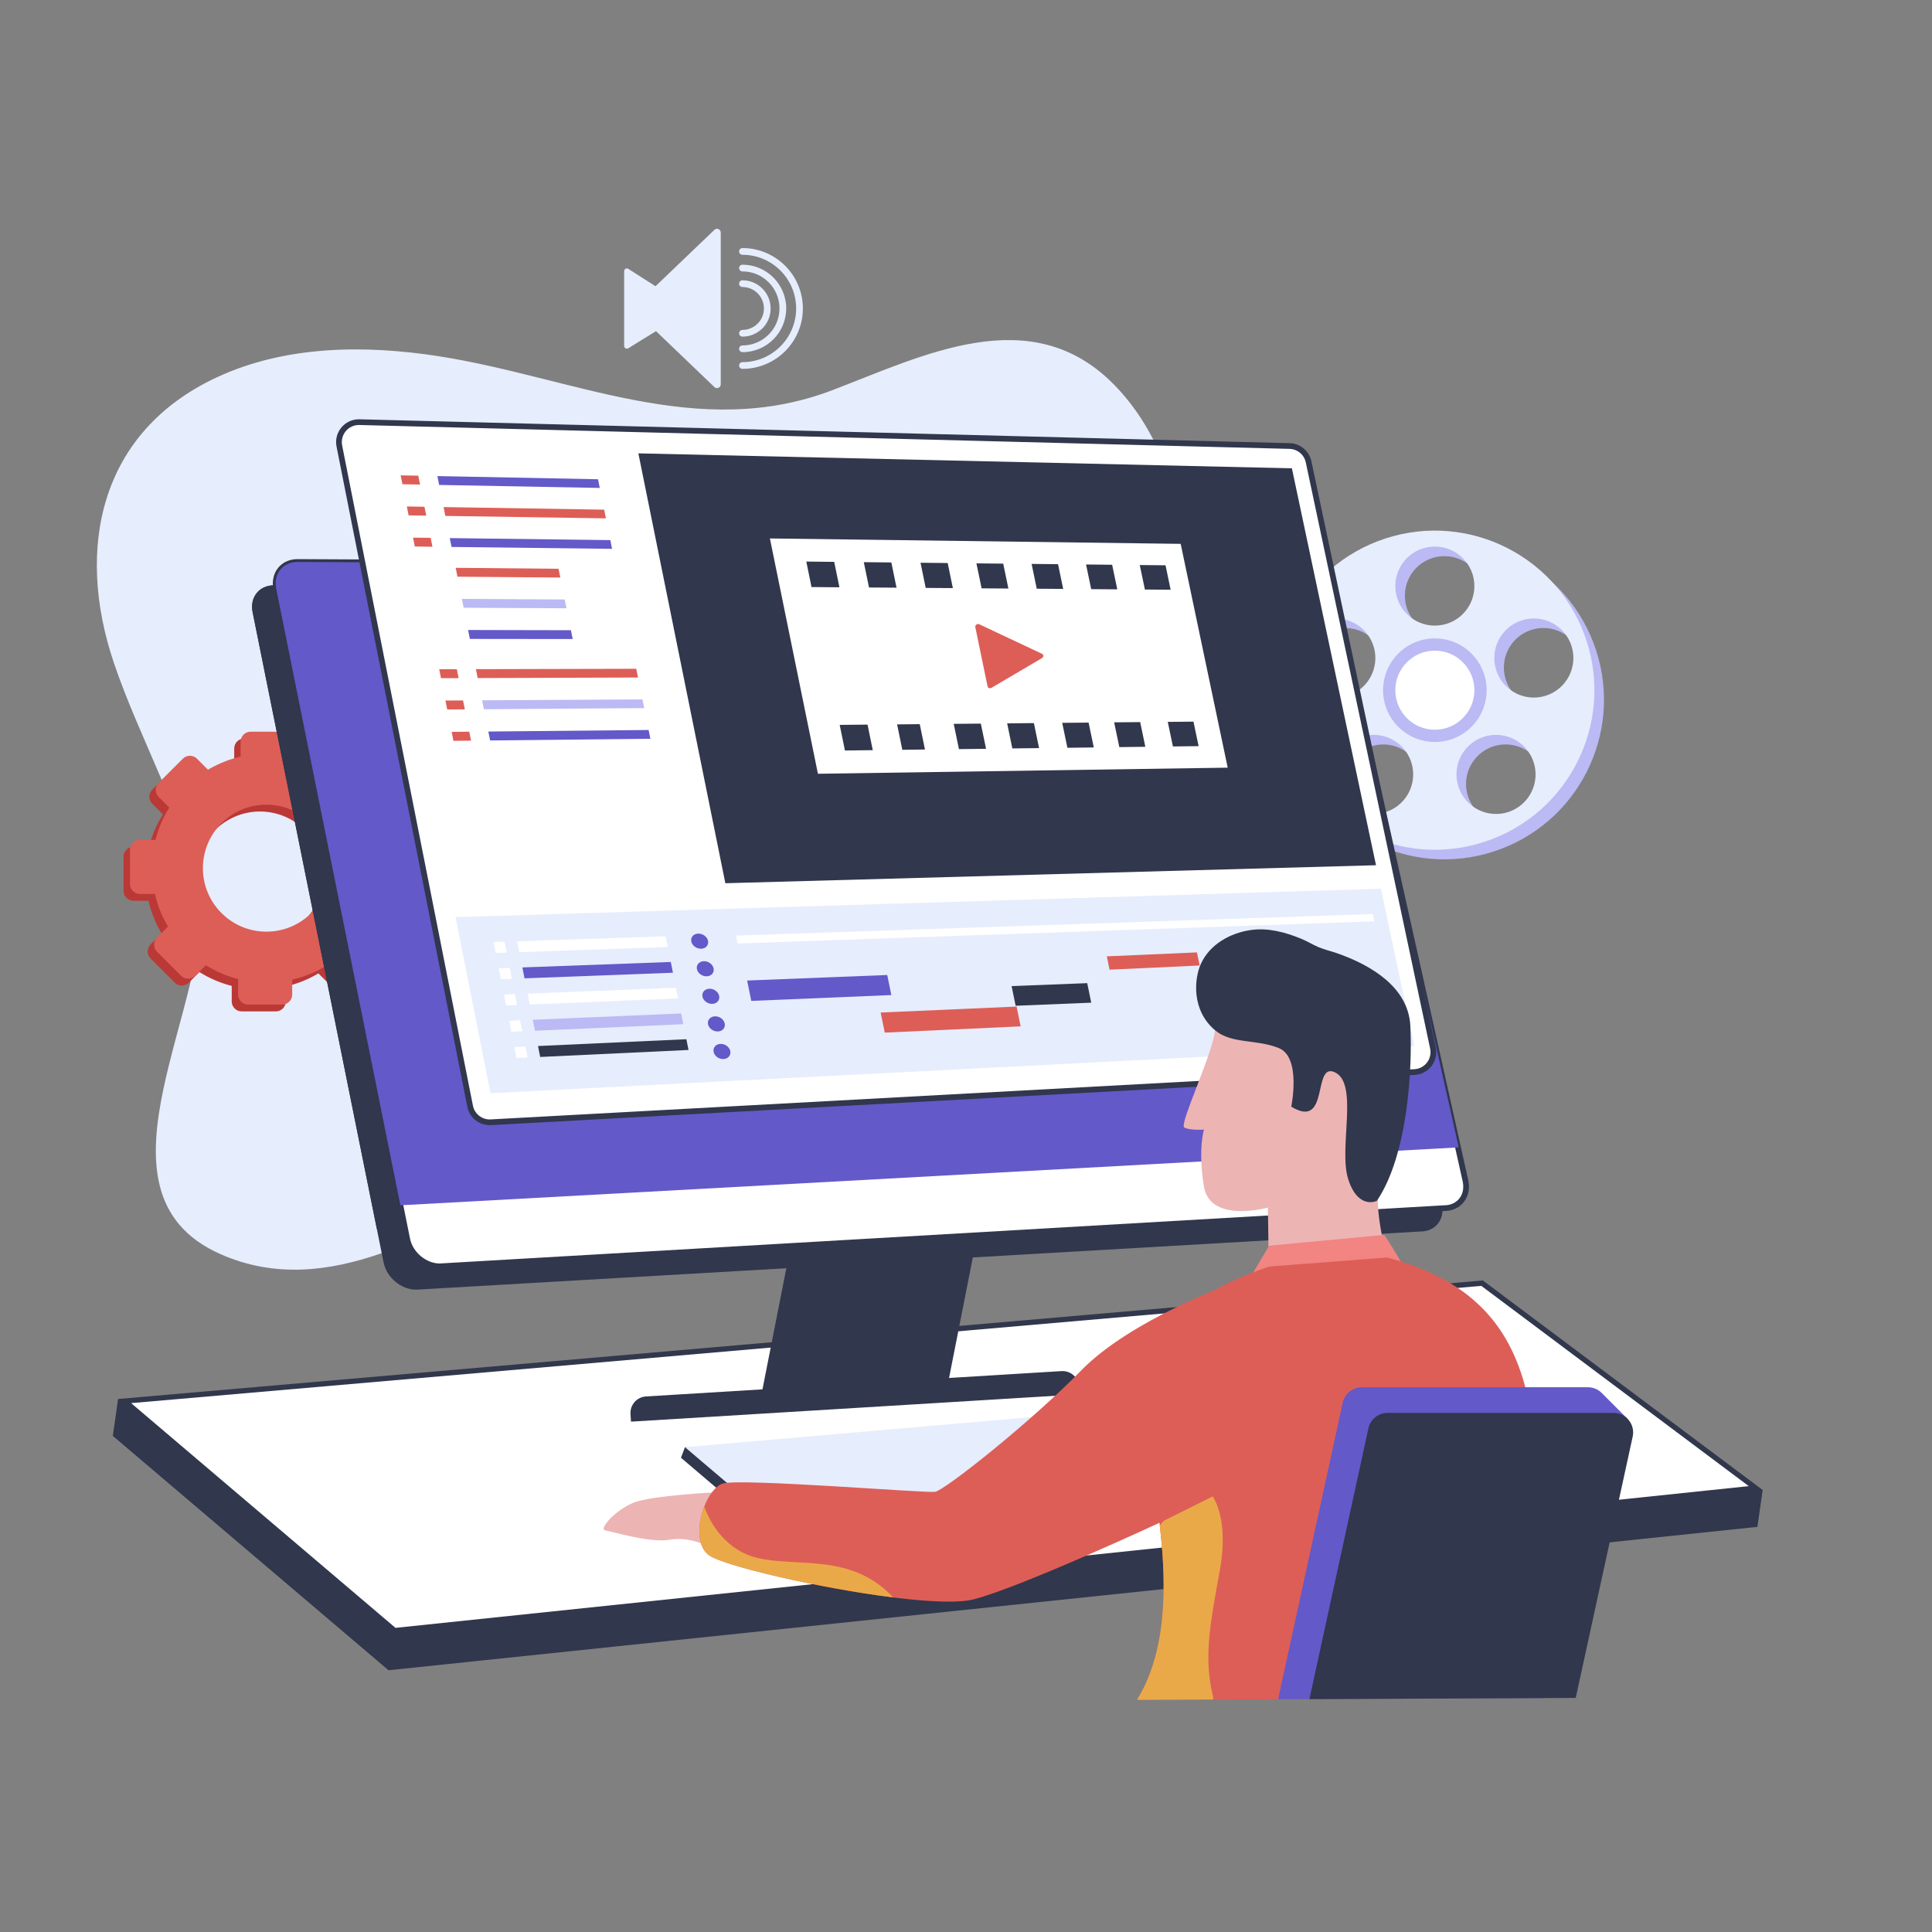 <svg xmlns="http://www.w3.org/2000/svg" xmlns:xlink="http://www.w3.org/1999/xlink" enable-background="new 0 0 500 500" viewBox="0 0 500 500" id="male-video-editor">
  <rect x="0" y="0" width="500" height="500" fill="#808080" stroke="none"/>
  <g id="obj">
    <polygon fill="#31374c" points="441.51 385.19 382.39 340.93 49.42 369.85 30.56 362.06 29.2 371.61 100.55 432.26 454.82 395.15 456.18 385.61"></polygon>
    <polygon fill="#fff" points="32.25 362.6 383.56 332.08 454.38 385.11 102.13 422"></polygon>
    <path fill="#31374c" d="M383.36,332.78l69.22,51.83l-350.23,36.68l-68.42-58.16L383.36,332.78 M383.76,331.38l-353.2,30.68
						l71.35,60.65l354.27-37.1L383.76,331.38L383.76,331.38z"></path>
    <polygon fill="#31374c" points="322.11 382.55 300.63 366.46 195.85 375.56 177.27 374.53 176.23 377.26 201.36 398.63 326.14 385.56 327.18 382.82"></polygon>
    <polygon fill="#e6edfc" points="177.27 374.53 202.4 395.89 327.18 382.83 301.67 363.73"></polygon>
    <path fill="#e6edfc" d="M192.58,292.81c-19.12,0.56-38.36,5.73-55.27,13.61c-24.58,11.44-52.24,30.54-80.27,18.14
			c-36.83-16.3-0.51-66.65-5.77-93.92c-4.01-20.76-15.11-39.29-21.82-59.16c-10-29.62-3.62-59.7,26.61-73.8
			c17.72-8.27,38.22-8.49,57.54-5.48c34.48,5.38,67.04,22.03,101.75,8.8c23.66-9.02,51.35-23.2,72.76-1.66
			c22.63,22.77,20.94,62.5,23.43,92.09c2.48,26.58,13.7,51.46,20.15,77.12c7.82,31.17-21.59,56.78-51.61,51.05
			c-12.6-2.41-24.08-8.65-35.57-14.35C228.01,297.09,211.08,292.27,192.58,292.81z"></path>
    <path fill="#e6edfc" d="M164.37,80.53l20.52,19.65c0.62,0.59,1.64,0.15,1.64-0.7V60.18c0-0.86-1.03-1.29-1.64-0.7l-20.52,19.65
				C163.97,79.51,163.97,80.15,164.37,80.53z"></path>
    <path fill="#e6edfc" d="m174.05 83.06-11.45 7.07c-.47.29-1.07-.05-1.07-.6V70.17c0-.56.61-.89 1.08-.59l11.42 7.29c.2.13.32.35.32.59l.03 5.01C174.38 82.7 174.26 82.93 174.05 83.06zM192.15 95.46c-.48 0-.87-.39-.87-.87s.39-.87.87-.87c7.66 0 13.89-6.23 13.89-13.89 0-7.66-6.23-13.89-13.89-13.89-.48 0-.87-.39-.87-.87 0-.48.39-.87.87-.87 8.62 0 15.63 7.01 15.63 15.63C207.79 88.45 200.77 95.46 192.15 95.46z"></path>
    <path fill="#e6edfc" d="M192.15,91.14c-0.48,0-0.87-0.39-0.87-0.87c0-0.48,0.39-0.87,0.87-0.87c5.28,0,9.58-4.3,9.58-9.58
						c0-5.28-4.3-9.58-9.58-9.58c-0.48,0-0.87-0.39-0.87-0.87c0-0.48,0.39-0.87,0.87-0.87c6.24,0,11.32,5.08,11.32,11.32
						C203.47,86.07,198.39,91.14,192.15,91.14z"></path>
    <path fill="#e6edfc" d="M192.15,87.12c-0.48,0-0.87-0.39-0.87-0.87c0-0.48,0.39-0.87,0.87-0.87c3.06,0,5.55-2.49,5.55-5.55
						c0-3.06-2.49-5.55-5.55-5.55c-0.48,0-0.87-0.39-0.87-0.87c0-0.48,0.39-0.87,0.87-0.87c4.02,0,7.29,3.27,7.29,7.3
						C199.45,83.85,196.18,87.12,192.15,87.12z"></path>
    <g>
      <path fill="#ba3936" d="M100.01,219.77h-3.87c-0.68-3.02-1.85-5.86-3.39-8.44l2.85-2.85c1.01-1.01,1.01-2.64,0-3.65l-6.25-6.25
				c-1.01-1.01-2.64-1.01-3.65,0l-2.74,2.74c-2.55-1.6-5.37-2.82-8.36-3.58v-4.03c0-1.43-1.16-2.58-2.58-2.58h-8.83
				c-1.43,0-2.58,1.16-2.58,2.58v3.88c-3.02,0.68-5.86,1.85-8.45,3.38l0,0l-2.85-2.85c-1.01-1.01-2.64-1.01-3.65,0l-6.25,6.25
				c-1.01,1.01-1.01,2.64,0,3.65l2.75,2.75c-1.61,2.55-2.82,5.36-3.58,8.36h-4.03c-1.43,0-2.58,1.16-2.58,2.58v8.83
				c0,1.43,1.16,2.58,2.58,2.58h3.89c0.67,3.02,1.83,5.85,3.38,8.44l-2.85,2.85c-1.01,1.01-1.01,2.64,0,3.65l6.25,6.25
				c1.01,1.01,2.64,1.01,3.65,0l2.74-2.74c0,0,0,0,0,0c2.55,1.6,5.36,2.82,8.36,3.58c0,0,0,0,0,0v4.02c0,1.43,1.16,2.58,2.58,2.58
				h8.83c1.43,0,2.58-1.16,2.58-2.58v-3.88c0,0,0,0,0,0c3.02-0.68,5.86-1.84,8.44-3.38c0,0,0,0,0,0l2.85,2.85
				c1.01,1.01,2.64,1.01,3.65,0l6.25-6.25c1.01-1.01,1.01-2.64,0-3.65l-2.74-2.74c0,0,0,0,0,0c1.61-2.55,2.83-5.36,3.59-8.36h4.02
				c1.43,0,2.58-1.16,2.58-2.58v-8.83C102.59,220.93,101.44,219.77,100.01,219.77z M67.28,242.88c-9.07,0-16.43-7.35-16.43-16.43
				s7.36-16.43,16.43-16.43c9.08,0,16.44,7.35,16.44,16.43S76.36,242.88,67.28,242.88z"></path>
      <path fill="#dd5e57" d="M101.67,218H97.8c-0.68-3.02-1.85-5.86-3.39-8.44l2.85-2.85c1.01-1.01,1.01-2.64,0-3.65l-6.25-6.25
				c-1.01-1.01-2.64-1.01-3.65,0l-2.74,2.74c-2.55-1.6-5.37-2.82-8.36-3.58v-4.03c0-1.43-1.16-2.58-2.58-2.58h-8.83
				c-1.43,0-2.58,1.16-2.58,2.58v3.88c-3.02,0.68-5.86,1.85-8.45,3.38l0,0l-2.85-2.85c-1.01-1.01-2.64-1.01-3.65,0l-6.25,6.25
				c-1.01,1.01-1.01,2.64,0,3.65l2.75,2.75c-1.61,2.55-2.82,5.36-3.58,8.36h-4.03c-1.43,0-2.58,1.16-2.58,2.58v8.83
				c0,1.43,1.16,2.58,2.58,2.58h3.89c0.67,3.02,1.83,5.85,3.38,8.44l-2.85,2.85c-1.01,1.01-1.01,2.64,0,3.65l6.25,6.25
				c1.01,1.01,2.64,1.01,3.65,0l2.74-2.74c0,0,0,0,0,0c2.55,1.6,5.36,2.82,8.36,3.58c0,0,0,0,0,0v4.02c0,1.43,1.16,2.58,2.58,2.58
				h8.83c1.43,0,2.58-1.16,2.58-2.58v-3.88c0,0,0,0,0,0c3.02-0.68,5.86-1.84,8.44-3.38c0,0,0,0,0,0l2.85,2.85
				c1.01,1.01,2.64,1.01,3.65,0l6.25-6.25c1.01-1.01,1.01-2.64,0-3.65l-2.74-2.74c0,0,0,0,0,0c1.61-2.55,2.83-5.36,3.59-8.36h4.02
				c1.43,0,2.58-1.16,2.58-2.58v-8.83C104.25,219.16,103.1,218,101.67,218z M68.94,241.11c-9.07,0-16.43-7.35-16.43-16.43
				s7.36-16.43,16.43-16.43c9.08,0,16.44,7.35,16.44,16.43S78.02,241.11,68.94,241.11z"></path>
    </g>
    <g>
      <path fill="#bbbaf4" d="M413.08,168.34c-7.05-21.69-30.34-33.56-52.03-26.51c-21.69,7.04-33.56,30.34-26.51,52.03
				c7.05,21.69,30.34,33.56,52.03,26.51C408.26,213.32,420.13,190.03,413.08,168.34z M373.81,143.93c5.65,0,10.23,4.58,10.23,10.23
				c0,5.65-4.58,10.23-10.23,10.23s-10.23-4.58-10.23-10.23C363.58,148.51,368.16,143.93,373.81,143.93z M338.46,169.61
				c1.74-5.38,7.52-8.32,12.89-6.57c5.37,1.75,8.32,7.52,6.57,12.9c-1.75,5.37-7.52,8.32-12.9,6.57
				C339.65,180.76,336.71,174.99,338.46,169.61z M366.25,208.91c-3.32,4.57-9.72,5.59-14.29,2.27c-4.57-3.32-5.59-9.72-2.27-14.3
				c3.32-4.57,9.72-5.59,14.3-2.26C368.56,197.94,369.58,204.34,366.25,208.91z M395.66,211.17c-4.57,3.32-10.97,2.31-14.3-2.27
				c-3.32-4.57-2.31-10.97,2.27-14.29c4.57-3.32,10.97-2.31,14.29,2.26C401.25,201.45,400.23,207.85,395.66,211.17z M402.59,182.5
				c-5.37,1.75-11.15-1.19-12.89-6.57c-1.75-5.38,1.19-11.15,6.57-12.9c5.37-1.75,11.15,1.19,12.89,6.57
				C410.91,174.99,407.97,180.76,402.59,182.5z"></path>
      <path fill="#e6edfc" d="M410.61,165.86c-7.05-21.69-30.34-33.56-52.03-26.51c-21.69,7.04-33.56,30.34-26.51,52.03
				c7.05,21.69,30.34,33.56,52.03,26.51C405.78,210.85,417.65,187.55,410.61,165.86z M371.34,141.45c5.65,0,10.23,4.58,10.23,10.23
				c0,5.65-4.58,10.23-10.23,10.23s-10.23-4.58-10.23-10.23C361.1,146.03,365.68,141.45,371.34,141.45z M335.98,167.14
				c1.74-5.38,7.52-8.32,12.89-6.57c5.37,1.75,8.32,7.52,6.57,12.9c-1.75,5.37-7.52,8.32-12.9,6.57
				C337.18,178.28,334.24,172.51,335.98,167.14z M363.78,206.43c-3.32,4.57-9.72,5.59-14.29,2.27c-4.57-3.32-5.59-9.72-2.27-14.3
				c3.32-4.57,9.72-5.59,14.3-2.26C366.09,195.46,367.1,201.86,363.78,206.43z M393.19,208.7c-4.57,3.32-10.97,2.31-14.3-2.27
				c-3.32-4.57-2.31-10.97,2.27-14.29c4.57-3.32,10.97-2.31,14.29,2.26C398.77,198.98,397.76,205.37,393.19,208.7z M400.12,180.03
				c-5.37,1.75-11.15-1.19-12.89-6.57c-1.75-5.38,1.19-11.15,6.57-12.9c5.37-1.75,11.15,1.19,12.89,6.57
				C408.44,172.51,405.49,178.28,400.12,180.03z"></path>
      <circle cx="371.34" cy="178.62" r="13.4" fill="#bbbaf4"></circle>
      <circle cx="371.34" cy="178.62" r="10.23" fill="#fff"></circle>
    </g>
    <g>
      <polygon fill="#31374c" points="196.94 361.52 245.23 358.58 259.35 286.94 211.06 289.89"></polygon>
      <path fill="#31374c" d="m163.3 367.92 116.08-7.08-.12-1.99c-.14-2.36-2.17-4.15-4.53-4.01l-107.55 6.56c-2.36.14-4.15 2.17-4.01 4.53L163.3 367.92zM65.38 158.43l33.9 168.32c.78 3.86 4.54 7 8.39 7.02l259.94-15.06c3.85.02 6.34-3.1 5.57-6.95l-33.9-151.95c-.78-3.86-4.52-7-8.37-7.02l-259.96-1.31C67.09 151.46 64.6 154.57 65.38 158.43z"></path>
      <path fill="#31374c" d="M65.38,158.43l32.13,159.54l273.9-14.99l-32.13-143.17c-0.78-3.86-4.53-7-8.37-7.02l-259.97-1.31
				C67.09,151.46,64.6,154.57,65.38,158.43z"></path>
      <g>
        <path fill="#fff" stroke="#31374c" stroke-miterlimit="10" stroke-width="1.477" d="M71.49,152.39l33.9,168.32c0.78,3.86,4.54,7,8.39,7.02l259.94-15.06c3.85,0.02,6.34-3.1,5.57-6.95
					l-33.9-151.95c-0.78-3.86-4.52-7-8.37-7.02l-259.96-1.31C73.19,145.41,70.71,148.52,71.49,152.39z"></path>
        <path fill="#6359c9" d="M71.49,152.39l32.13,159.54l273.9-14.99l-32.13-143.17c-0.78-3.86-4.53-7-8.37-7.02l-259.97-1.31
					C73.19,145.41,70.71,148.52,71.49,152.39z"></path>
        <polygon fill="#6359c9" points="78.22 152.42 108.86 304.58 369.29 289.53 338.65 153.73"></polygon>
      </g>
    </g>
    <g>
      <path fill="#fff" stroke="#31374c" stroke-miterlimit="10" stroke-width="1.477" d="M366.07,277.45l-239.05,12.99c-2.57,0.14-4.85-1.63-5.35-4.15L87.82,115.42c-0.64-3.25,1.89-6.25,5.2-6.17
				l240.72,6.18c2.39,0.06,4.42,1.75,4.92,4.09l32.18,151.7C371.5,274.32,369.24,277.28,366.07,277.45z"></path>
      <polygon fill="#e6edfc" points="366.01 270.72 126.94 282.92 117.9 237.35 357.39 230"></polygon>
      <polygon fill="#31374c" points="356.11 223.92 187.72 228.58 165.21 117.33 334.34 121.2"></polygon>
      <polygon fill="#fff" points="355.69 238.44 190.88 244.17 190.47 242.13 355.29 236.55"></polygon>
      <path fill="#fff" d="M305.56,140.75l-106.31-1.4l12.43,60.9l106.05-1.58L305.56,140.75z M301.64,146.3l1.32,6.32l-6.66-0.05
					l-1.33-6.34L301.64,146.3z M287.82,146.16l1.33,6.36l-6.75-0.05l-1.33-6.38L287.82,146.16z M273.82,146.01l1.33,6.4l-6.84-0.05
					l-1.33-6.42L273.82,146.01z M259.63,145.87l1.34,6.44l-6.93-0.05l-1.34-6.46L259.63,145.87z M210.02,151.93l-1.35-6.6l7.22,0.08
					l1.35,6.58L210.02,151.93z M218.67,194.23l-1.36-6.63l7.21-0.07l1.35,6.61L218.67,194.23z M224.9,152.04l-1.35-6.55l7.13,0.07
					l1.34,6.53L224.9,152.04z M233.52,194.05l-1.35-6.58l5.86-0.06l1.35,6.56L233.52,194.05z M239.57,152.15l-1.34-6.51l7.03,0.07
					l1.34,6.49L239.57,152.15z M248.17,193.87l-1.35-6.54l7.02-0.06l1.35,6.52L248.17,193.87z M261.99,193.69l-1.34-6.49l6.92-0.06
					l1.34,6.47L261.99,193.69z M276.24,193.52l-1.34-6.45l6.83-0.06l1.34,6.43L276.24,193.52z M289.68,193.35l-1.34-6.41l6.74-0.06
					l1.33,6.39L289.68,193.35z M302.22,186.82l6.65-0.06l1.33,6.34l-6.65,0.08L302.22,186.82z"></path>
      <path fill="#dd5e57" d="M269.68,169.21l-16.24-7.65c-0.51-0.24-1.14,0.21-1.03,0.74l3.17,15.34c0.09,0.42,0.6,0.61,1.01,0.37
						l13.07-7.69C270.13,170.05,270.14,169.43,269.68,169.21z"></path>
      <polygon fill="#6359c9" points="155.22 126.28 113.65 125.5 113.2 123.21 154.77 124.03"></polygon>
      <polygon fill="#dd5e57" points="156.81 134.15 115.25 133.52 114.8 131.23 156.36 131.9"></polygon>
      <polygon fill="#6359c9" points="158.4 142.04 116.86 141.55 116.4 139.26 157.95 139.78"></polygon>
      <polygon fill="#dd5e57" points="108.71 125.4 104.15 125.32 103.69 123.02 108.25 123.11"></polygon>
      <polygon fill="#dd5e57" points="110.31 133.45 105.75 133.38 105.29 131.07 109.85 131.15"></polygon>
      <polygon fill="#dd5e57" points="111.92 141.5 107.35 141.44 106.89 139.14 111.46 139.19"></polygon>
      <polygon fill="#dd5e57" points="165.12 175.34 123.62 175.48 123.16 173.18 164.66 173.08"></polygon>
      <polygon fill="#bbbaf4" points="166.72 183.26 125.23 183.55 124.77 181.24 166.26 181"></polygon>
      <polygon fill="#6359c9" points="168.32 191.19 126.84 191.63 126.38 189.32 167.86 188.92"></polygon>
      <polygon fill="#dd5e57" points="118.69 175.5 114.13 175.51 113.67 173.2 118.23 173.19"></polygon>
      <polygon fill="#dd5e57" points="120.3 183.58 115.74 183.61 115.28 181.3 119.84 181.27"></polygon>
      <polygon fill="#dd5e57" points="121.91 191.68 117.35 191.73 116.89 189.41 121.45 189.36"></polygon>
      <g>
        <polygon fill="#dd5e57" points="145.01 149.47 118.39 149.25 117.93 146.95 144.55 147.2"></polygon>
        <polygon fill="#bbbaf4" points="146.61 157.42 119.99 157.29 119.54 154.99 146.15 155.15"></polygon>
        <polygon fill="#6359c9" points="148.21 165.38 121.6 165.35 121.14 163.04 147.75 163.1"></polygon>
      </g>
      <polygon fill="#6359c9" points="230.68 257.52 194.43 259.03 193.36 253.76 229.62 252.33"></polygon>
      <polygon fill="#dd5e57" points="264.14 265.62 228.98 267.24 227.91 262.04 263.09 260.5"></polygon>
      <polygon fill="#dd5e57" points="310.47 249.87 287.15 250.95 286.45 247.5 309.77 246.48"></polygon>
      <polygon fill="#31374c" points="282.41 259.49 262.85 260.29 261.8 255.2 281.37 254.44"></polygon>
      <polygon fill="#fff" points="336.03 257.79 317.32 258.61 316.73 255.78 335.44 254.99"></polygon>
      <g>
        <polygon fill="#6359c9" points="174.16 251.74 135.75 253.19 135.19 250.37 173.6 248.96"></polygon>
        <polygon fill="#fff" points="132.48 253.32 129.63 253.43 129.06 250.6 131.91 250.49"></polygon>
        <polygon fill="#fff" points="175.5 258.39 137.1 259.97 136.54 257.15 174.94 255.62"></polygon>
        <polygon fill="#fff" points="133.83 260.1 130.98 260.22 130.41 257.39 133.26 257.28"></polygon>
        <polygon fill="#31374c" points="178.19 271.73 139.8 273.54 139.24 270.71 177.63 268.95"></polygon>
        <polygon fill="#fff" points="136.53 273.69 133.68 273.83 133.12 270.99 135.97 270.86"></polygon>
        <g>
          <polygon fill="#fff" points="172.82 245.08 134.4 246.42 133.84 243.6 172.26 242.31"></polygon>
          <polygon fill="#fff" points="131.13 246.54 128.27 246.64 127.71 243.81 130.56 243.71"></polygon>
        </g>
        <g>
          <polygon fill="#bbbaf4" points="176.84 265.06 138.45 266.75 137.89 263.92 176.28 262.28"></polygon>
          <polygon fill="#fff" points="135.18 266.89 132.33 267.02 131.77 264.19 134.61 264.06"></polygon>
        </g>
      </g>
      <g>
        <path fill="#6359c9" d="M183.24 243.5c.22 1.08-.57 1.99-1.77 2.03-1.19.04-2.34-.8-2.56-1.88-.22-1.08.57-1.99 1.77-2.03C181.88 241.58 183.02 242.43 183.24 243.5zM184.68 250.63c.22 1.08-.57 1.99-1.76 2.04-1.19.05-2.34-.79-2.56-1.87-.22-1.08.57-1.99 1.77-2.04C183.32 248.71 184.46 249.55 184.68 250.63zM186.12 257.75c.22 1.08-.57 2-1.76 2.05-1.19.05-2.34-.79-2.56-1.87-.22-1.08.57-2 1.77-2.05C184.76 255.84 185.9 256.67 186.12 257.75zM187.56 264.89c.22 1.08-.57 2-1.76 2.05-1.19.05-2.34-.78-2.56-1.86-.22-1.08.57-2 1.77-2.05C186.2 262.97 187.34 263.81 187.56 264.89zM189 272.02c.22 1.08-.57 2.01-1.76 2.06-1.19.06-2.34-.77-2.56-1.86-.22-1.08.57-2.01 1.77-2.06C187.64 270.11 188.78 270.94 189 272.02z"></path>
      </g>
    </g>
    <g>
      <defs>
        <polygon id="SVGID_1_" points="474.94 439.13 98.17 440.79 88.54 213.89 465.31 212.22"></polygon>
      </defs>
      <clipPath id="SVGID_00000004539146349420160630000015762215652487090822_">
        <use xlink:href="#SVGID_1_" overflow="visible"></use>
      </clipPath>
      <g clip-path="url(#SVGID_00000004539146349420160630000015762215652487090822_)">
        <path fill="#edb4b4" d="M360.61,331.59l-32.14,3.86l-0.34-22.93c0,0-15.07,4.23-16.59-5.59c-1.53-9.82,0.05-14.59,0.05-14.59
						s-3.82,0.26-5.13-0.57c-0.95-0.63,3.59-10.88,6.22-18.51c0.95-2.71,1.65-5.1,1.77-6.6c0,0,6.72-10.64,18.37-9.33
						c3.64,0.4,7.76,1.99,12.32,5.44c19.08,14.47,12.55,38.78,11.58,45.98C355.76,315.94,360.61,331.59,360.61,331.59z"></path>
        <path fill="#edb4b4" d="M336.05,279.58c-0.93-7.09-5.09-4.68-13.91-4.95c-4.61-0.14-7.62-0.79-9.44-1.38
						c0.95-2.71,1.65-5.1,1.77-6.6c0,0,6.72-10.64,18.37-9.33c1.55,1.28,2.81,2.73,2.81,2.73S336.99,286.67,336.05,279.58z" opacity=".4"></path>
        <path fill="#f28481" d="M323.61,330.55l4.82-8.16l29.83-2.81c0,0,6.96,10.57,5.62,10.57
						C362.54,330.15,323.61,330.55,323.61,330.55z"></path>
        <path fill="#31374c" d="M334.18,286.4c0,0,2.64-12.75-3.18-15.14c-5.82-2.39-12.23-1.01-16.53-4.62
						c-6.19-5.2-5.39-13.38-3.71-17.13c2.29-5.12,7.65-8.09,13.03-8.83c4.46-0.61,8.87,0.59,12.97,2.27
						c1.52,0.62,2.94,1.52,4.43,2.15c1.58,0.67,3.33,1.06,4.94,1.63c8.5,2.99,18.34,8.65,18.86,18.72
						c0.55,10.67-0.55,33.36-8.66,45.32c0,0-4.79,2.42-7.39-5.52s2.73-24.57-3.35-27.68C339.5,274.47,344.27,292.57,334.18,286.4z"></path>
        <path fill="#dd5e57" d="M366.15,489.18c-36.86,4.76-60.49-8.02-73.85-19.6c-9.66-8.35-13.93-16.07-13.93-16.07
					c23.2-10.24,24.44-35.91,21.78-58.73c-1.86-16.12-5.66-30.81-5.01-37.6c1.96-20.32,33.53-29.42,33.53-29.42l30.34-2.32
					c40.31,10.69,38.52,41.74,39.6,78.84C399.68,441.37,366.15,489.18,366.15,489.18z"></path>
        <path fill="#edb4b4" d="M186.25,386.17c-0.36,0-17.66,0.8-22.39,2.76c-4.73,1.96-9,6.87-7.22,7.14c1.78,0.27,11.5,3.3,16.67,2.41
					c5.17-0.89,9.54,1.61,9.81,1.52s3.48-14,3.48-14L186.25,386.17z"></path>
        <path fill="#dd5e57" d="M318.87,332.12l-17.66,61.45c0,0-36.75,17.13-49.23,20.34c-3.97,1.02-11.81,0.64-20.83-0.49
					c-19.31-2.41-44.03-8.25-47.67-10.93c-3.23-2.36-2.96-8.08-1.23-12.58c0-0.01,0-0.01,0-0.01c1.15-2.96,2.95-5.39,4.79-5.96
					c4.64-1.42,52.44,2.5,54.94,2.14s24.97-18.2,37.82-31.4C292.66,341.49,318.87,332.12,318.87,332.12z"></path>
        <path fill="#eaa949" d="M315.71 406.28c-2.4 13.38-4.28 22.21-1.87 32.38 2.09 8.77-20.75 15.75-21.54 30.92-9.66-8.35-13.93-16.07-13.93-16.07 23.2-10.24 24.44-35.91 21.78-58.73.68-.78 1.05-1.21 1.05-1.21l12.63-6.29C313.84 387.28 318.12 392.9 315.71 406.28zM231.16 413.41c-19.31-2.41-44.03-8.25-47.67-10.93-3.23-2.36-2.96-8.08-1.23-12.58.52 1.53 4.02 10.95 13.72 13.28C206.29 405.68 220.3 401.79 231.16 413.41z"></path>
        <path fill="#6359c9" d="M421.3,367.29l-6.78-6.8c0,0,0,0,0,0c-0.91-0.9-2.16-1.47-3.57-1.47h-58.51c-2.38,0-4.43,1.66-4.94,3.98
					l-20.52,94.17h68.85l19.82-90.95c1.19,0.49,2.4,0.97,2.41,0.99C418.09,367.24,421.3,367.29,421.3,367.29z"></path>
        <path fill="#31374c" d="M402.48,463.81h-68.85l20.52-94.17c0.51-2.32,2.56-3.98,4.94-3.98h58.51c3.22,0,5.62,2.98,4.94,6.13
					L402.48,463.81z"></path>
      </g>
    </g>
  </g>
</svg>
